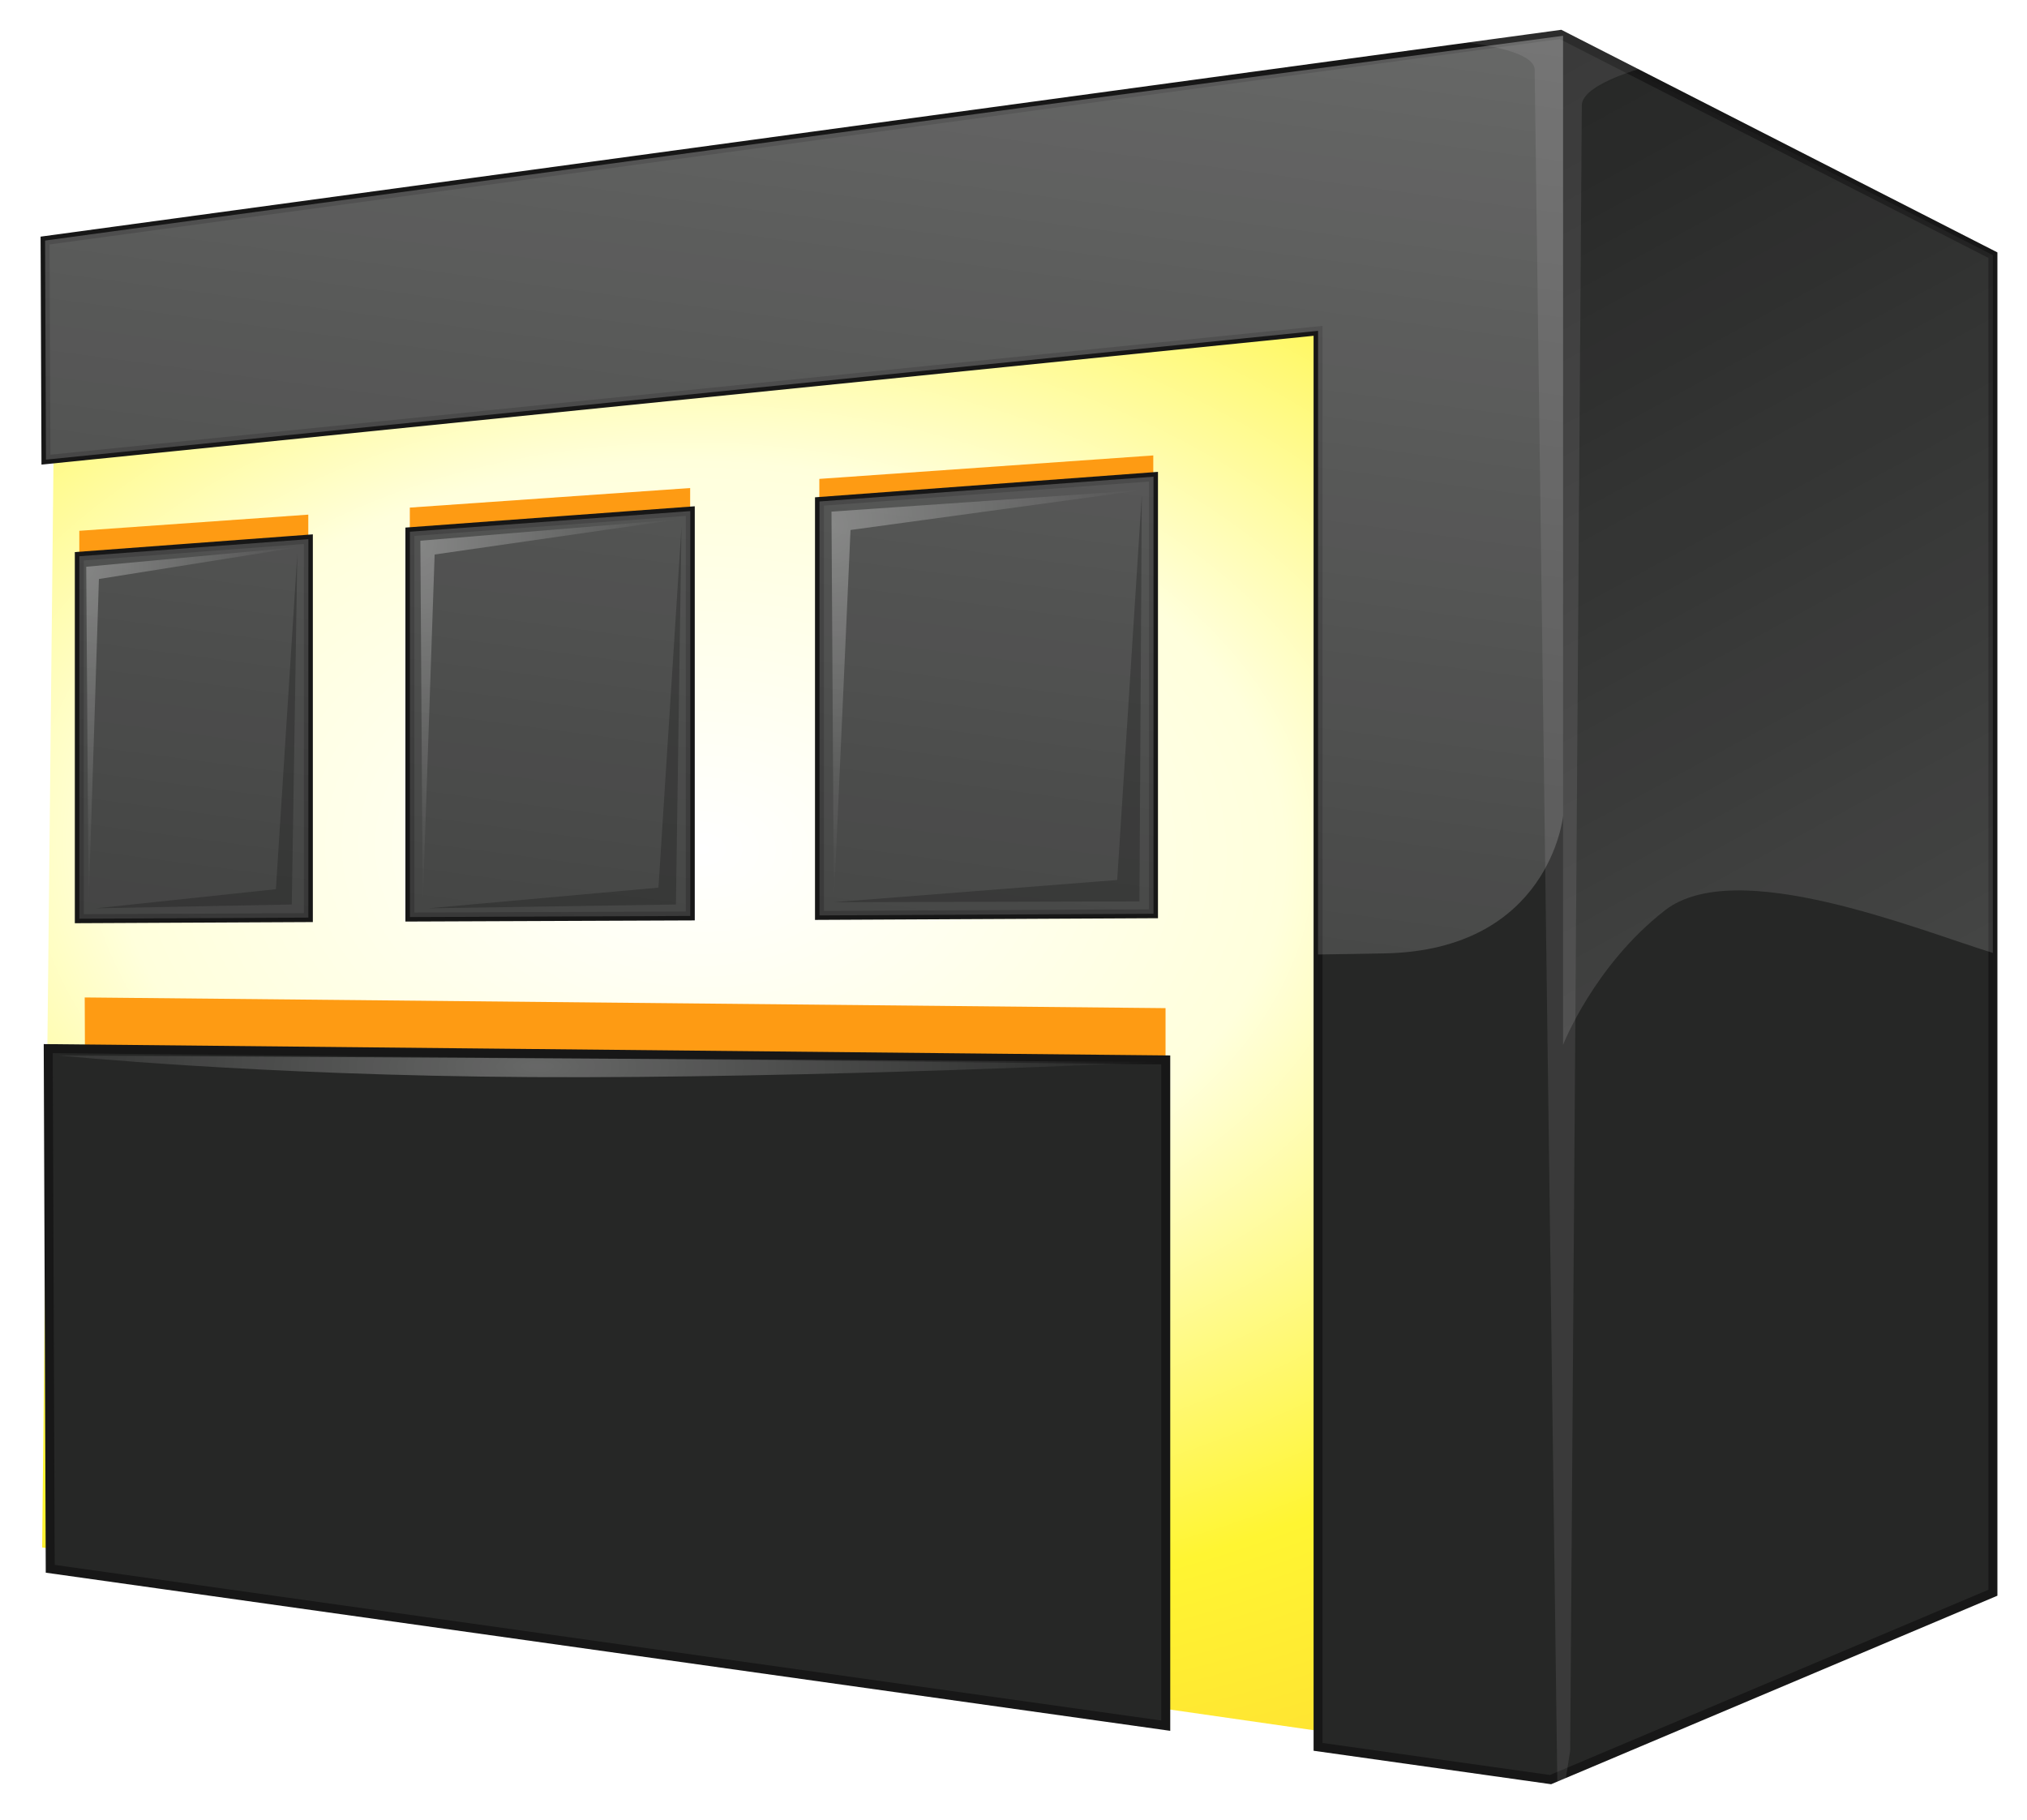 <?xml version="1.0" encoding="UTF-8" standalone="no"?>
<!-- Created with Inkscape (http://www.inkscape.org/) -->
<svg
   xmlns:dc="http://purl.org/dc/elements/1.1/"
   xmlns:cc="http://creativecommons.org/ns#"
   xmlns:rdf="http://www.w3.org/1999/02/22-rdf-syntax-ns#"
   xmlns:svg="http://www.w3.org/2000/svg"
   xmlns="http://www.w3.org/2000/svg"
   xmlns:xlink="http://www.w3.org/1999/xlink"
   xmlns:sodipodi="http://sodipodi.sourceforge.net/DTD/sodipodi-0.dtd"
   xmlns:inkscape="http://www.inkscape.org/namespaces/inkscape"
   width="245"
   height="220"
   id="svg2723"
   sodipodi:version="0.32"
   inkscape:version="0.46"
   version="1.0"
   sodipodi:docname="1.svg"
   inkscape:output_extension="org.inkscape.output.svg.inkscape">
  <defs
     id="defs2725">
    <linearGradient
       id="linearGradient15954-266-701-968"
       inkscape:collect="always">
      <stop
         id="stop3522"
         offset="0"
         style="stop-color:#ffffff;stop-opacity:1;" />
      <stop
         id="stop3524"
         offset="1"
         style="stop-color:#ffffff;stop-opacity:0;" />
    </linearGradient>
    <radialGradient
       inkscape:collect="always"
       xlink:href="#linearGradient15954-266-701-968"
       id="radialGradient2604"
       gradientUnits="userSpaceOnUse"
       gradientTransform="matrix(1.26,0,0,0.421,-31.559,75.618)"
       cx="76.613"
       cy="126.636"
       fx="76.613"
       fy="126.636"
       r="60.381" />
    <linearGradient
       id="linearGradient15928-126-426-510"
       inkscape:collect="always">
      <stop
         id="stop3516"
         offset="0"
         style="stop-color:#ffffff;stop-opacity:1;" />
      <stop
         id="stop3518"
         offset="1"
         style="stop-color:#ffffff;stop-opacity:0;" />
    </linearGradient>
    <radialGradient
       inkscape:collect="always"
       xlink:href="#linearGradient15928-126-426-510"
       id="radialGradient2607"
       gradientUnits="userSpaceOnUse"
       gradientTransform="matrix(4.9103216e-7,2.407,-1.524,2.8984927e-7,117.798,-191.897)"
       cx="108.148"
       cy="70.445"
       fx="108.148"
       fy="70.445"
       r="17" />
    <linearGradient
       id="linearGradient15928-55-393-152"
       inkscape:collect="always">
      <stop
         id="stop3510"
         offset="0"
         style="stop-color:#ffffff;stop-opacity:1;" />
      <stop
         id="stop3512"
         offset="1"
         style="stop-color:#ffffff;stop-opacity:0;" />
    </linearGradient>
    <radialGradient
       inkscape:collect="always"
       xlink:href="#linearGradient15928-55-393-152"
       id="radialGradient2610"
       gradientUnits="userSpaceOnUse"
       gradientTransform="matrix(-1.6305342e-2,2.565,-1.84,-1.0891473e-2,182.178,-211.241)"
       cx="108.249"
       cy="70.453"
       fx="108.249"
       fy="70.453"
       r="17" />
    <linearGradient
       id="linearGradient15928-832-778-511"
       inkscape:collect="always">
      <stop
         id="stop3504"
         offset="0"
         style="stop-color:#ffffff;stop-opacity:1;" />
      <stop
         id="stop3506"
         offset="1"
         style="stop-color:#ffffff;stop-opacity:0;" />
    </linearGradient>
    <radialGradient
       inkscape:collect="always"
       xlink:href="#linearGradient15928-832-778-511"
       id="radialGradient2613"
       gradientUnits="userSpaceOnUse"
       gradientTransform="matrix(2.7823819e-2,2.625,-2.206,2.1783171e-2,252.92,-223.64)"
       cx="108.783"
       cy="70.453"
       fx="108.783"
       fy="70.453"
       r="17" />
    <linearGradient
       id="linearGradient9289-655-235-204">
      <stop
         id="stop3498"
         offset="0"
         style="stop-color:#ffffff;stop-opacity:1;" />
      <stop
         id="stop3500"
         offset="1"
         style="stop-color:#ffffff;stop-opacity:0;" />
    </linearGradient>
    <linearGradient
       inkscape:collect="always"
       xlink:href="#linearGradient9289-655-235-204"
       id="linearGradient2619"
       gradientUnits="userSpaceOnUse"
       gradientTransform="matrix(1.103,0,0,1.065,-19.51,-282.731)"
       x1="130.087"
       y1="260.87"
       x2="99.478"
       y2="482.783" />
    <linearGradient
       id="linearGradient6423-895-153-676">
      <stop
         id="stop3492"
         offset="0"
         style="stop-color:#ffffff;stop-opacity:1;" />
      <stop
         id="stop3494"
         offset="1"
         style="stop-color:#ffffff;stop-opacity:0;" />
    </linearGradient>
    <linearGradient
       inkscape:collect="always"
       xlink:href="#linearGradient6423-895-153-676"
       id="linearGradient2622"
       gradientUnits="userSpaceOnUse"
       gradientTransform="matrix(-0.808,0,0,-1.159,336.317,279.457)"
       x1="98.38"
       y1="13.493"
       x2="182.494"
       y2="234.848" />
    <filter
       id="filter10611"
       height="1.033"
       y="-0.017"
       width="1.288"
       x="-0.144"
       inkscape:collect="always">
      <feGaussianBlur
         id="feGaussianBlur10613"
         stdDeviation="1.578"
         inkscape:collect="always" />
    </filter>
    <filter
       id="filter16933"
       inkscape:collect="always">
      <feGaussianBlur
         id="feGaussianBlur16935"
         stdDeviation="5.145"
         inkscape:collect="always" />
    </filter>
    <filter
       id="filter3280"
       inkscape:collect="always">
      <feGaussianBlur
         id="feGaussianBlur3282"
         stdDeviation="1.122"
         inkscape:collect="always" />
    </filter>
    <linearGradient
       id="linearGradient6434-226-700-874">
      <stop
         id="stop3482"
         offset="0"
         style="stop-color:#ffffff;stop-opacity:1;" />
      <stop
         style="stop-color:#ffffdc;stop-opacity:1;"
         offset="0.25"
         id="stop3484" />
      <stop
         style="stop-color:#fff532;stop-opacity:1;"
         offset="0.5"
         id="stop3486" />
      <stop
         id="stop3488"
         offset="1"
         style="stop-color:#ffb432;stop-opacity:1;" />
    </linearGradient>
    <radialGradient
       r="99.227"
       fy="151.778"
       fx="100.846"
       cy="151.778"
       cx="100.846"
       gradientTransform="matrix(2.37,5.5428452e-2,-3.8432415e-2,1.643,-137.199,-150.685)"
       gradientUnits="userSpaceOnUse"
       id="radialGradient3264-487-601-500"
       xlink:href="#linearGradient6434-226-700-874"
       inkscape:collect="always" />
    <inkscape:perspective
       sodipodi:type="inkscape:persp3d"
       inkscape:vp_x="0 : 526.18109 : 1"
       inkscape:vp_y="0 : 1000 : 0"
       inkscape:vp_z="744.09448 : 526.18109 : 1"
       inkscape:persp3d-origin="372.04724 : 350.78739 : 1"
       id="perspective2731" />
  </defs>
  <sodipodi:namedview
     id="base"
     pagecolor="#ffffff"
     bordercolor="#666666"
     borderopacity="1.0"
     inkscape:pageopacity="0.0"
     inkscape:pageshadow="2"
     inkscape:zoom="0.35"
     inkscape:cx="375"
     inkscape:cy="520"
     inkscape:document-units="px"
     inkscape:current-layer="layer1"
     showgrid="false"
     inkscape:window-width="1076"
     inkscape:window-height="716"
     inkscape:window-x="588"
     inkscape:window-y="308" />
  <g
     inkscape:label="Calque 1"
     inkscape:groupmode="layer"
     id="layer1">
    <g
       id="g2628"
       transform="matrix(1,0,0,1,-4.8702093e-4,-1.4190264e-4)">
      <path
         sodipodi:nodetypes="ccccccc"
         id="path3262"
         d="M 181.282,18.949 L 224.149,42.655 L 224.149,181.342 L 181.282,200.595 L 29.695,177.797 L 31.058,41.293 L 181.282,18.949 z"
         style="fill:url(#radialGradient3264-487-601-500);fill-opacity:1;fill-rule:evenodd;stroke:none;stroke-width:3;stroke-linecap:butt;stroke-linejoin:miter;stroke-miterlimit:4;stroke-dasharray:none;stroke-opacity:1;filter:url(#filter3280)"
         transform="matrix(1.201,0,0,1.148,-30.569,-17.049)" />
      <path
         id="path15962"
         d="M 171.44,8.058 L 9.408,31.464 L 9.502,52.339 L 144.877,37.714 L 144.877,198.495 L 170.346,202.214 L 214.815,180.995 L 214.815,33.12 L 171.44,8.058 z M 126.846,54.277 L 90.252,57.089 L 90.252,104.089 L 126.846,103.902 L 126.846,54.277 z M 76.096,58.183 L 45.377,60.527 L 45.377,104.277 L 76.096,104.152 L 76.096,58.183 z M 34.252,61.37 L 9.158,63.308 L 9.158,104.464 L 34.252,104.339 L 34.252,61.37 z M 9.752,119.214 L 9.971,178.277 L 128.19,196.089 L 128.19,120.495 L 9.752,119.214 z"
         style="fill:#fe9b13;fill-opacity:1;fill-rule:evenodd;stroke:none;stroke-width:1px;stroke-linecap:butt;stroke-linejoin:miter;stroke-opacity:1;filter:url(#filter16933)"
         sodipodi:nodetypes="ccccccccccccccccccccccccccccc"
         transform="matrix(1.103,0,0,1.009,-0.516,0.289)" />
      <path
         style="fill:#262726;fill-opacity:1;fill-rule:evenodd;stroke:#171717;stroke-width:1.084px;stroke-linecap:butt;stroke-linejoin:miter;stroke-opacity:1"
         d="M 188.617,4.16 L 5.45,29.079 L 5.554,55.563 L 159.313,39.992 L 159.313,211.168 L 187.41,215.128 L 240.881,192.537 L 240.881,30.843 L 188.617,4.16 z M 139.421,57.625 L 99.05,60.62 L 99.05,110.658 L 139.421,110.459 L 139.421,57.625 z M 83.433,61.784 L 49.544,64.279 L 49.544,110.858 L 83.433,110.725 L 83.433,61.784 z M 37.271,65.178 L 9.587,67.241 L 9.587,111.058 L 37.271,110.925 L 37.271,65.178 z M 5.83,126.761 L 6.071,189.642 L 140.903,208.607 L 140.903,128.125 L 5.83,126.761 z"
         id="path4724" />
      <path
         style="opacity:0.3;fill:#ffffff;fill-opacity:1;fill-rule:evenodd;stroke:none;stroke-width:1px;stroke-linecap:butt;stroke-linejoin:miter;stroke-opacity:1;filter:url(#filter10611)"
         d="M 181.913,17.173 L 170.047,19.017 C 170.047,19.017 179.78,19.595 179.899,22.131 L 182.242,205.59 L 183.478,197.492 L 184.649,25.896 C 184.649,23.452 191.992,21.631 191.992,21.631 L 181.913,17.173 z"
         id="path5671"
         sodipodi:nodetypes="cccccccc"
         transform="matrix(1.201,0,0,1.159,-30.569,-17.268)" />
      <path
         style="opacity:0.3;fill:url(#linearGradient2622);fill-opacity:1;fill-rule:evenodd;stroke:none;stroke-width:1px;stroke-linecap:butt;stroke-linejoin:miter;stroke-opacity:1"
         d="M 188.923,4.32 L 188.923,5.226 L 188.923,126.314 C 188.923,126.314 192.631,116.763 201.234,110.05 C 209.793,103.372 231.767,112.389 240.869,115.194 L 240.869,30.834 L 188.923,4.32 z"
         id="path9728"
         sodipodi:nodetypes="cccsccc" />
      <path
         style="opacity:0.3;fill:url(#linearGradient2619);fill-opacity:1;fill-rule:evenodd;stroke:none;stroke-width:1px;stroke-linecap:butt;stroke-linejoin:miter;stroke-opacity:1"
         d="M 188.927,4.326 L 124.872,12.843 L 5.45,29.079 L 5.554,55.563 L 159.313,39.992 L 159.313,115.383 C 162.003,115.34 164.693,115.309 167.38,115.25 C 187.311,114.852 188.927,98.648 188.927,98.648 L 188.927,5.225 L 188.927,4.326 z M 139.421,57.625 L 99.05,60.62 L 99.05,110.658 L 139.421,110.459 L 139.421,57.625 z M 83.433,61.784 L 49.544,64.279 L 49.544,110.858 L 83.433,110.725 L 83.433,61.784 z M 37.271,65.178 L 9.587,67.241 L 9.587,111.058 L 37.271,110.925 L 37.271,65.178 z"
         id="path14930" />
      <path
         style="opacity:0.3;fill:#171717;fill-rule:evenodd;stroke:none;stroke-width:1px;stroke-linecap:butt;stroke-linejoin:miter;stroke-opacity:1"
         d="M 100.788,109.061 L 135.035,106.377 L 138.009,59.81 L 137.721,108.969 L 100.788,109.061 z"
         id="path15908"
         sodipodi:nodetypes="ccccc" />
      <path
         sodipodi:nodetypes="ccccc"
         id="path15914"
         d="M 51.767,109.802 L 79.587,107.302 L 82.369,63.698 L 81.697,109.339 L 51.767,109.802 z"
         style="opacity:0.3;fill:#171717;fill-rule:evenodd;stroke:none;stroke-width:1px;stroke-linecap:butt;stroke-linejoin:miter;stroke-opacity:1" />
      <path
         style="opacity:0.3;fill:#171717;fill-rule:evenodd;stroke:none;stroke-width:1px;stroke-linecap:butt;stroke-linejoin:miter;stroke-opacity:1"
         d="M 11.572,109.802 L 33.348,107.488 L 35.938,66.938 L 35.267,109.339 L 11.572,109.802 z"
         id="path15916"
         sodipodi:nodetypes="ccccc" />
      <path
         sodipodi:nodetypes="ccccc"
         id="path15918"
         d="M 138.009,59.254 L 102.802,64.068 L 100.788,109.061 L 100.5,61.846 L 138.009,59.254 z"
         style="opacity:0.3;fill:url(#radialGradient2613);fill-opacity:1;fill-rule:evenodd;stroke:none;stroke-width:1px;stroke-linecap:butt;stroke-linejoin:miter;stroke-opacity:1" />
      <path
         style="opacity:0.3;fill:url(#radialGradient2610);fill-opacity:1;fill-rule:evenodd;stroke:none;stroke-width:1px;stroke-linecap:butt;stroke-linejoin:miter;stroke-opacity:1"
         d="M 82.081,62.772 L 52.534,67.031 L 51.095,109.247 L 50.808,65.364 L 82.081,62.772 z"
         id="path15936"
         sodipodi:nodetypes="ccccc" />
      <path
         sodipodi:nodetypes="ccccc"
         id="path15940"
         d="M 36.322,66.105 L 11.956,69.993 L 10.709,109.339 L 10.421,68.512 L 36.322,66.105 z"
         style="opacity:0.3;fill:url(#radialGradient2607);fill-opacity:1;fill-rule:evenodd;stroke:none;stroke-width:1px;stroke-linecap:butt;stroke-linejoin:miter;stroke-opacity:1" />
      <path
         style="opacity:0.3;fill:url(#radialGradient2604);fill-opacity:1;fill-rule:evenodd;stroke:none;stroke-width:1px;stroke-linecap:butt;stroke-linejoin:miter;stroke-opacity:1"
         d="M 7.081,127.587 C 7.081,127.587 30.955,130.009 64.261,130.205 C 97.567,130.402 140.306,128.372 140.306,128.372 L 7.081,127.587 z"
         id="path15944"
         sodipodi:nodetypes="cscc" />
    </g>
  </g>
</svg>
